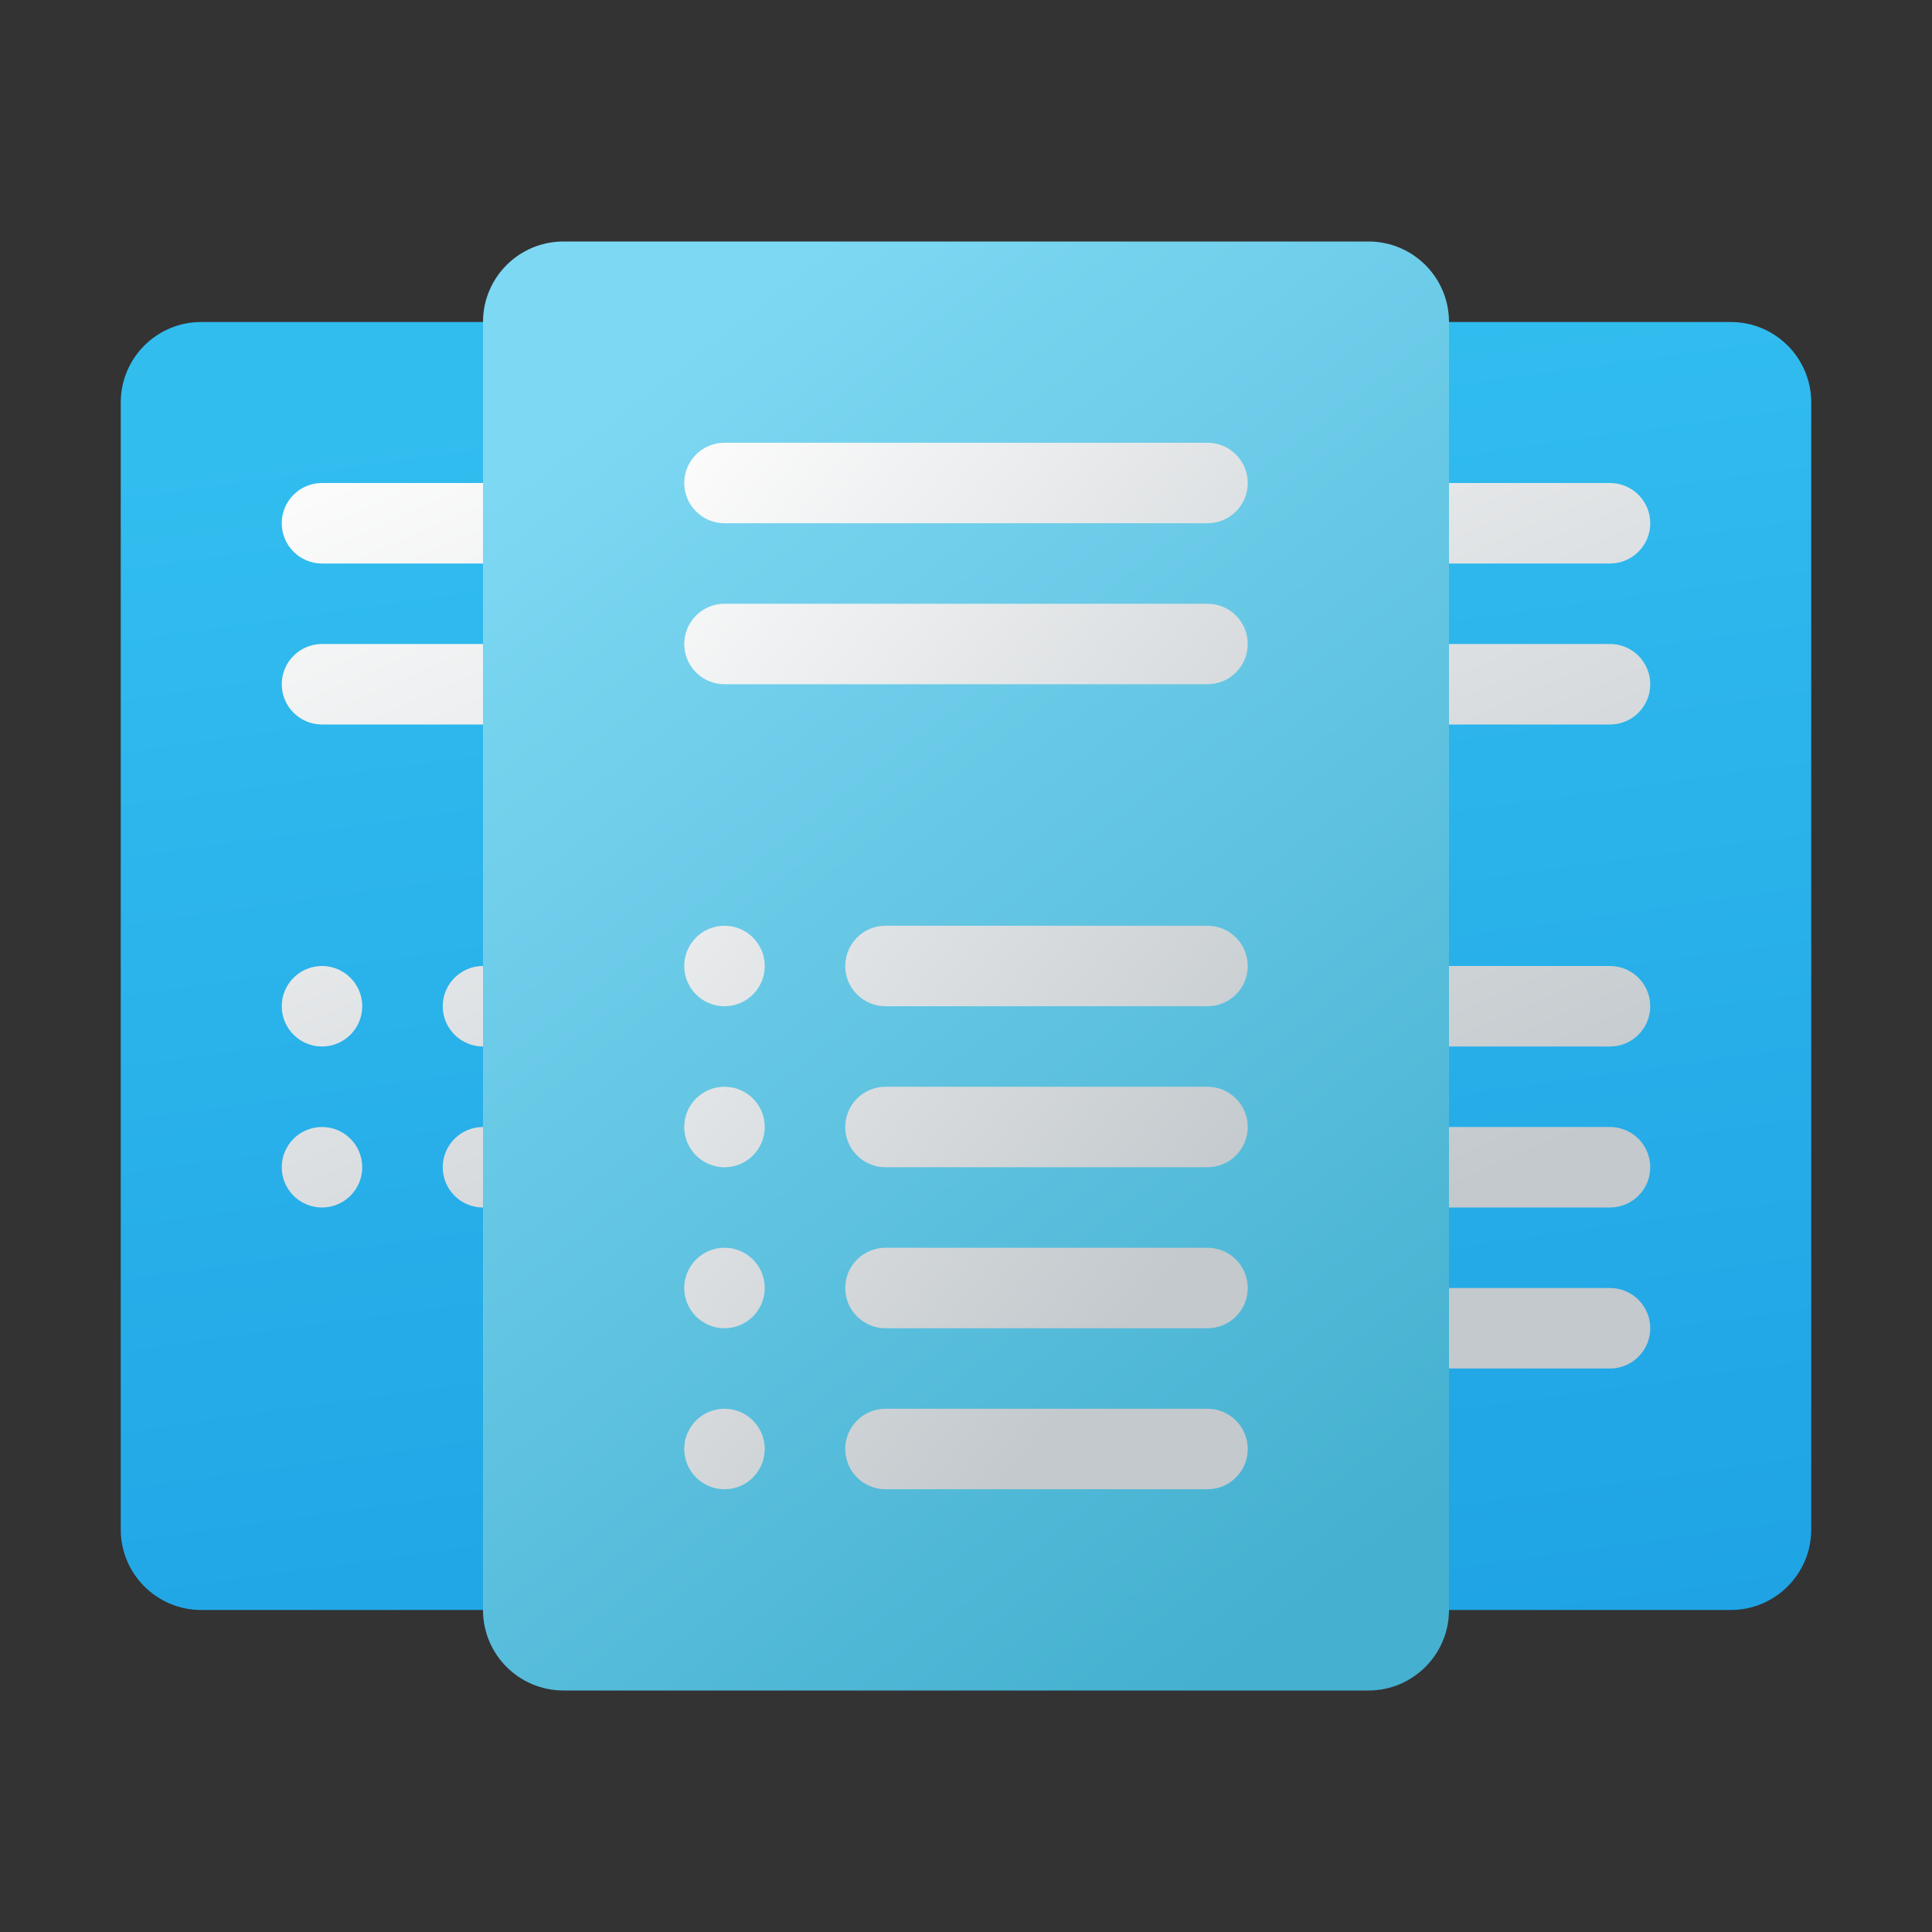 <svg width="24" height="24" viewBox="0 0 24 24" fill="none" xmlns="http://www.w3.org/2000/svg">
<rect x="0" y="0" width="24" height="24" fill="#333333" stroke="none"/>
<g id="brochure">
<path id="Vector" d="M1.5 5V19C1.5 19.552 1.948 20 2.5 20H21.5C22.052 20 22.5 19.552 22.5 19V5C22.5 4.447 22.052 4 21.5 4H2.5C1.948 4 1.5 4.447 1.5 5Z" fill="url(#paint0_linear_206_10624)"/>
<path id="Vector_2" d="M14 10H15V11H14V10ZM14 12H15V13H14V12ZM14 14H15V15H14V14ZM14 16H15V17H14V16ZM14 18H15V19H14V18Z" fill="#1976D2"/>
<path id="Vector_3" d="M17 12H20C20.276 12 20.5 12.224 20.5 12.5C20.5 12.776 20.276 13 20 13H17C16.724 13 16.5 12.776 16.5 12.5C16.5 12.224 16.724 12 17 12ZM17 14H20C20.276 14 20.5 14.224 20.5 14.5C20.5 14.776 20.276 15 20 15H17C16.724 15 16.5 14.776 16.5 14.5C16.5 14.224 16.724 14 17 14ZM15 6H20C20.276 6 20.5 6.224 20.5 6.5C20.5 6.776 20.276 7 20 7H15C14.724 7 14.5 6.776 14.5 6.5C14.5 6.224 14.724 6 15 6ZM15 8H20C20.276 8 20.5 8.224 20.5 8.5C20.5 8.776 20.276 9 20 9H15C14.724 9 14.5 8.776 14.5 8.5C14.5 8.224 14.724 8 15 8ZM17 16H20C20.276 16 20.5 16.224 20.5 16.5C20.5 16.776 20.276 17 20 17H17C16.724 17 16.5 16.776 16.5 16.5C16.5 16.224 16.724 16 17 16ZM6 12H10C10.276 12 10.5 12.224 10.5 12.5C10.5 12.776 10.276 13 10 13H6C5.724 13 5.5 12.776 5.5 12.5C5.5 12.224 5.724 12 6 12ZM6 14H10C10.276 14 10.5 14.224 10.5 14.5C10.5 14.776 10.276 15 10 15H6C5.724 15 5.5 14.776 5.5 14.5C5.5 14.224 5.724 14 6 14ZM4 6H10C10.276 6 10.5 6.224 10.5 6.5C10.5 6.776 10.276 7 10 7H4C3.724 7 3.5 6.776 3.5 6.5C3.5 6.224 3.724 6 4 6ZM4 8H10C10.276 8 10.5 8.224 10.5 8.5C10.5 8.776 10.276 9 10 9H4C3.724 9 3.5 8.776 3.5 8.5C3.5 8.224 3.724 8 4 8ZM4 12C4.276 12 4.5 12.224 4.5 12.5C4.5 12.776 4.276 13 4 13C3.724 13 3.5 12.776 3.5 12.5C3.5 12.224 3.724 12 4 12ZM4 14C4.276 14 4.5 14.224 4.5 14.5C4.5 14.776 4.276 15 4 15C3.724 15 3.5 14.776 3.5 14.5C3.5 14.224 3.724 14 4 14Z" fill="url(#paint1_linear_206_10624)"/>
<path id="Vector_4" d="M7 3H17C17.552 3 18 3.447 18 4V20C18 20.552 17.552 21 17 21H7C6.447 21 6 20.552 6 20V4C6 3.447 6.447 3 7 3Z" fill="url(#paint2_linear_206_10624)"/>
<path id="Vector_5" d="M11 11.5H15C15.276 11.5 15.5 11.724 15.5 12C15.5 12.276 15.276 12.5 15 12.5H11C10.724 12.5 10.5 12.276 10.5 12C10.5 11.724 10.724 11.5 11 11.5ZM9 5.5H15C15.276 5.5 15.5 5.724 15.5 6C15.5 6.276 15.276 6.5 15 6.5H9C8.724 6.5 8.5 6.276 8.5 6C8.5 5.724 8.724 5.5 9 5.5ZM9 7.5H15C15.276 7.5 15.5 7.724 15.5 8C15.5 8.276 15.276 8.5 15 8.5H9C8.724 8.5 8.5 8.276 8.5 8C8.5 7.724 8.724 7.5 9 7.5ZM11 13.5H15C15.276 13.5 15.5 13.724 15.5 14C15.5 14.276 15.276 14.5 15 14.5H11C10.724 14.5 10.5 14.276 10.5 14C10.5 13.724 10.724 13.5 11 13.5ZM11 15.5H15C15.276 15.5 15.5 15.724 15.5 16C15.5 16.276 15.276 16.5 15 16.5H11C10.724 16.5 10.5 16.276 10.5 16C10.5 15.724 10.724 15.5 11 15.5ZM11 17.5H15C15.276 17.5 15.5 17.724 15.5 18C15.5 18.276 15.276 18.5 15 18.5H11C10.724 18.5 10.5 18.276 10.5 18C10.5 17.724 10.724 17.5 11 17.5ZM9 11.5C9.276 11.5 9.5 11.724 9.5 12C9.5 12.276 9.276 12.5 9 12.5C8.724 12.5 8.5 12.276 8.5 12C8.5 11.724 8.724 11.5 9 11.5ZM9 13.5C9.276 13.5 9.5 13.724 9.5 14C9.5 14.276 9.276 14.5 9 14.5C8.724 14.5 8.5 14.276 8.5 14C8.5 13.724 8.724 13.5 9 13.5ZM9 15.5C9.276 15.5 9.5 15.724 9.5 16C9.5 16.276 9.276 16.5 9 16.5C8.724 16.5 8.5 16.276 8.5 16C8.5 15.724 8.724 15.5 9 15.5ZM9 17.5C9.276 17.5 9.5 17.724 9.5 18C9.5 18.276 9.276 18.5 9 18.5C8.724 18.5 8.5 18.276 8.5 18C8.5 17.724 8.724 17.5 9 17.5Z" fill="url(#paint3_linear_206_10624)"/>
</g>
<defs>
<linearGradient id="paint0_linear_206_10624" x1="9.172" y1="4.697" x2="11.571" y2="22.008" gradientUnits="userSpaceOnUse">
<stop stop-color="#32BDEF"/>
<stop offset="1" stop-color="#1EA2E4"/>
</linearGradient>
<linearGradient id="paint1_linear_206_10624" x1="7.266" y1="4.361" x2="13.181" y2="17.78" gradientUnits="userSpaceOnUse">
<stop stop-color="#FCFCFC"/>
<stop offset="0.95" stop-color="#C3C9CD"/>
</linearGradient>
<linearGradient id="paint2_linear_206_10624" x1="9.783" y1="3.276" x2="20.338" y2="16.843" gradientUnits="userSpaceOnUse">
<stop stop-color="#7DD8F3"/>
<stop offset="1" stop-color="#45B0D0"/>
</linearGradient>
<linearGradient id="paint3_linear_206_10624" x1="10.051" y1="3.563" x2="19.264" y2="10.846" gradientUnits="userSpaceOnUse">
<stop stop-color="#FCFCFC"/>
<stop offset="0.95" stop-color="#C3C9CD"/>
</linearGradient>
</defs>
</svg>
